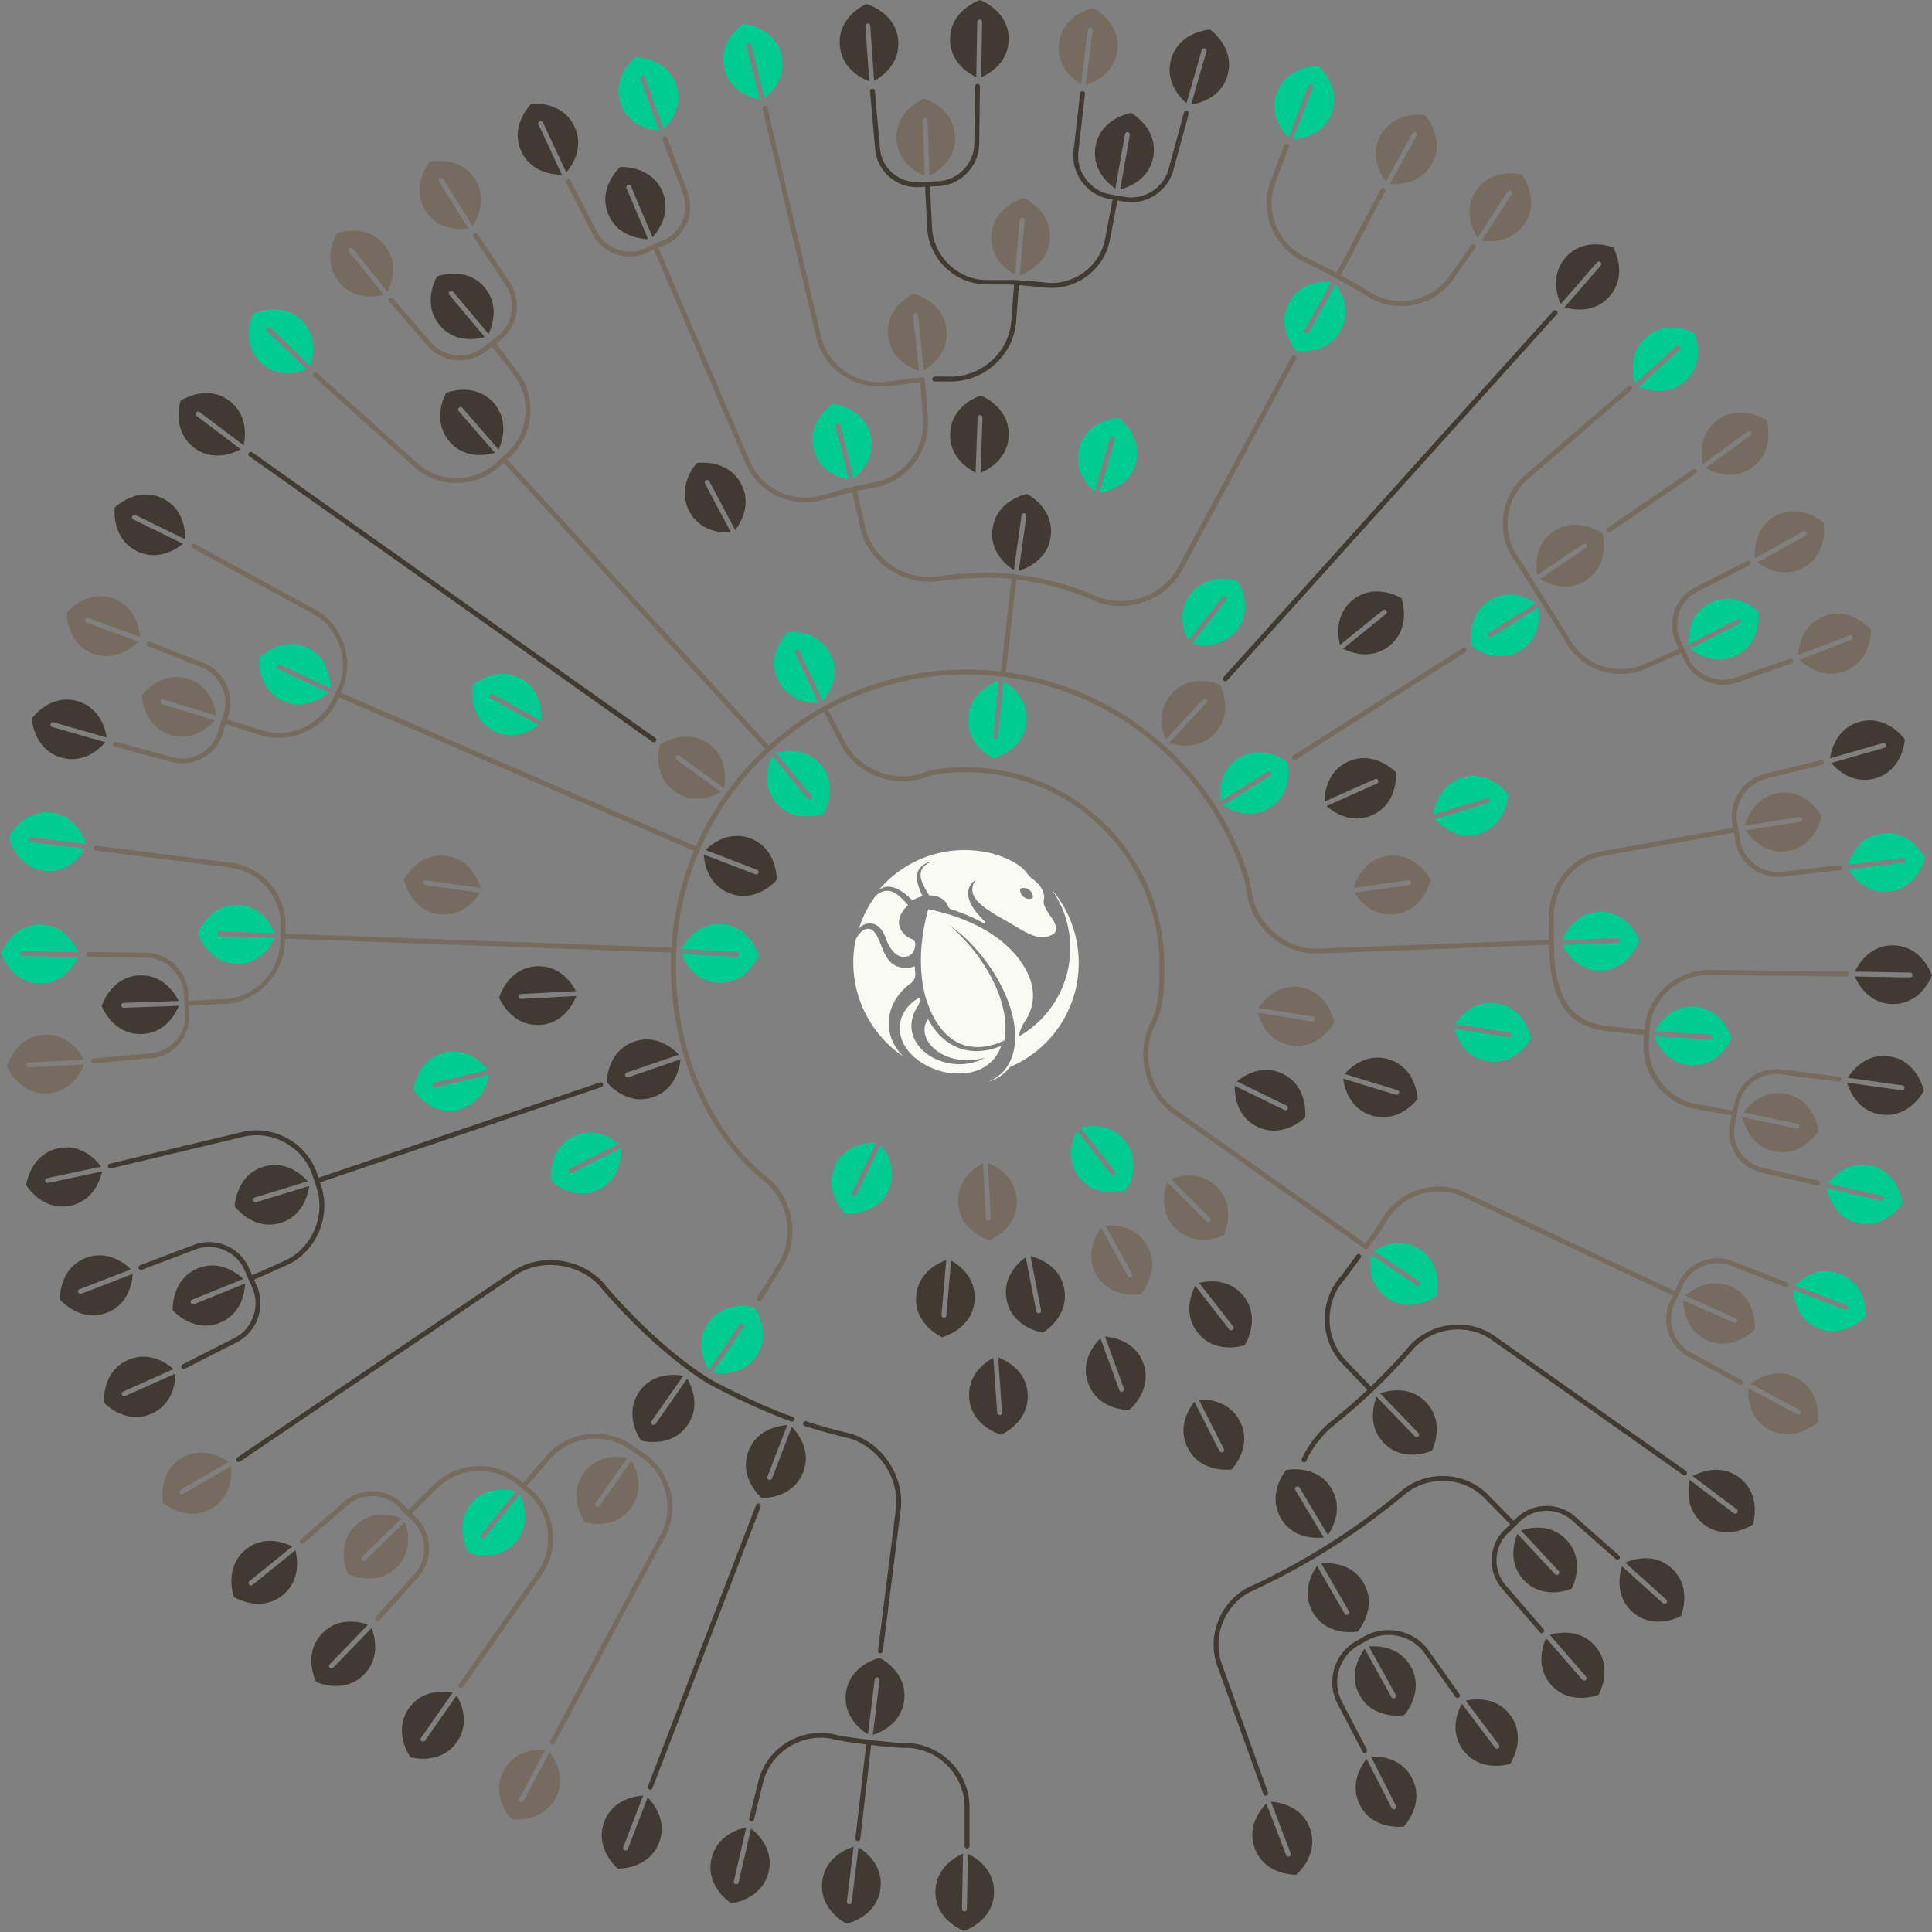 <svg xmlns="http://www.w3.org/2000/svg" width="1200" height="1200" viewBox="0 0 1200 1200">
    <rect x="0" y="0" width="1200" height="1200" fill="#808080" stroke="none"/>
    <g fill="none" fill-rule="evenodd">
        <path fill="#413A32" d="M904.008 1053.977l-19.118-27.049c-7.928-11.216-23.503-14.666-35.536-8.156l-2.51 1.463a1582.323 1582.323 0 0 1-4.335 2.525c-11.243 7.383-15.25 22.152-9.015 34.132l15.45 29.683a1.516 1.516 0 1 1-2.69 1.403l-15.45-29.682c-6.923-13.3-2.545-29.668 9.686-37.848.203-.15.276-.193.391-.262l.131-.078a.031.031 0 0 1 .009-.005l.707-.418c.238-.14.392-.286.641-.433.264-.155.238-.157.237-.195 0-.009.127-.019.143-.027.028-.012.102-.016.13-.026.037-.021.097-.043.135-.065.627-.365 1.396-.806 2.292-1.329.367-.214.688-.412 1.002-.596.04-.024.09-.043.09-.068v-.002c0-.029.103-.045.174-.086.408-.25.798-.47 1.17-.674.56-.327.924-.475 1.173-.62.192-.11.198-.12.32-.12h.001c.014 0 .04-.085.047-.09 0 .001 0-.02-.001-.016.067-.02.194-.06.35-.084.036-.017.072-.042.109-.058 13.078-5.961 29.2-1.94 37.626 9.982l19.118 27.046a1.516 1.516 0 1 1-2.477 1.753M517.21 1077c.32.1.502.16.891.261.716.189 1.748.416 3.147.683 4.053.77 10.227 1.685 18.95 2.734 7.628.918 13.48 1.486 17.786 1.77 2.89.19 4.862.231 5.827.19 21.265.914 38.34 18.63 38.34 39.581v24.298a1.518 1.518 0 1 1-3.034 0v-24.298c0-19.295-15.748-35.652-34.977-36.556-1.287.057-3.285.013-6.276-.184-4.132-.273-9.703-.804-16.792-1.644l-6.738 58.3a1.527 1.527 0 0 1-1.69 1.334 1.522 1.522 0 0 1-1.339-1.683l6.717-58.313c-7.835-.965-13.5-1.814-17.339-2.544-1.464-.279-2.562-.522-3.352-.73-.369-.096-.634-.175-.816-.238-18.955-3.611-37.936 8.449-42.537 27.119l-5.69 23.092a1.517 1.517 0 1 1-2.947-.727l5.692-23.093c4.999-20.285 25.603-33.34 46.177-29.351"/>
        <path fill="#413A32" d="M956.44 1013.841l-23.543-27.199c-9.318-10.765-8.404-27.303 2.044-36.962.106-.098.216-.178.327-.24.561-.545 1.462-1.43 2.73-2.685l-15.897-16.2c-12.77-13.016-33.635-14.294-48.154-3.48-.777.638-2.134 1.752-4.149 3.403-26.49 21.713-55.365 40.162-86.02 54.878-4.023 1.931-6.152 2.946-6.735 3.212-.45.17-.472.177-.558.185-15.883 8.352-23.698 27.809-17.53 44.964l28.63 79.628a1.516 1.516 0 1 1-2.854 1.03l-28.631-79.629c-7.084-19.703 2.825-42.152 22.146-50.171.06-.013.118-.014.178-.022a3009.86 3009.86 0 0 0 4.043-1.937c30.435-14.61 59.105-32.928 85.409-54.489l1.58-1.295c.058-.053.114-.1.172-.152l-.004-.005c.054-.044.084-.07.16-.13a37.453 37.453 0 0 1 2.146-1.754l.485-.394c.457-.37.457-.37.496-.398.002-.002.03.01.07.028.097-.068.194-.139.293-.206 15.653-10.82 37.476-9.17 50.991 4.604l15.89 16.192.926-.92.183-.194-.008-.007.218-.214.018-.018c.267-.276.495-.498.723-.71.13-.129.238-.233.314-.307.191-.182.191-.182.31-.274.013-.01.035-.02.054-.031l.022-.02c10-8.695 25.33-8.84 35.384.053l27.32 24.163a1.52 1.52 0 0 1 .133 2.144 1.516 1.516 0 0 1-2.142.133l-27.32-24.163c-9.036-7.992-22.929-7.737-31.78.316-.47.47-1.536 1.529-3.303 3.282h-.004v-.002h-.001c-2.298 2.279-3.657 3.617-4.254 4.185-.133.126-.23.218-.3.28-.197.162-.212.175-.294.218-8.632 8.62-9.213 22.822-1.164 32.12l23.542 27.2c.549.635.48 1.594-.153 2.144-.633.549-1.591.48-2.14-.154M157.818 794.883l1.66 3.74c5.773 13.006.186 28.742-12.492 35.178l-32.203 16.35c-.748.379-1.66.08-2.04-.668a1.521 1.521 0 0 1 .668-2.043l32.202-16.348c11.237-5.704 16.21-19.707 11.093-31.235l-2.276-5.128-2.506-5.803c-5-11.576-18.63-17.357-30.407-12.895l-33.432 12.667a1.518 1.518 0 1 1-1.074-2.841l33.432-12.666c13.293-5.037 28.622 1.463 34.265 14.53l1.892 4.38 19.94-8.873c16.722-7.441 25.418-26.758 20.482-44.294a11838.582 11838.582 0 0 1-3.445-10.443c-6.542-16.763-24.835-26.629-42.483-22.411l-82.157 19.636a1.519 1.519 0 1 1-.705-2.955l82.158-19.637c18.82-4.497 38.28 5.753 45.612 23.26l.025.012c.134.248.134.248.145.275.086.246.134.39.201.59l.096.292.036.107a38.976 38.976 0 0 1 1.01 3.042l.009.027h-.001l.02.064.006.058.227.688 174.873-59.246a1.52 1.52 0 0 1 .972 2.878l-174.893 59.253.192.582c.029.077.054.148.081.224l.009-.003.074.228c.311.855.558 1.616.778 2.373a156.196 156.196 0 0 1 .381 1.17c.05.156.05.156.091.423l-.042.022c4.548 18.606-4.827 38.687-22.52 46.561l-19.954 8.88zM651.897 178.78c-.326-.003-.415-.012-.535-.024-.028-.003-.06.029-.09.026-1.147-.065-3.36-.342-3.385-.346-.023-.006-13.295-1.228-15.04-1.358l-1.712 22.73c-1.581 20.842-19.728 37.154-40.624 37.154h-.004c-.013 0-7.69-.064-9.863.026-.838.035-1.545-.636-1.579-1.475a1.527 1.527 0 0 1 1.453-1.59c2.193-.09 11.356.001 11.356.001 18.716-.76 34.809-15.537 36.236-34.348l1.71-22.641c-.747-.054-1.459-.144-2.097-.188-.268-.02-.427-.05-.71-.07-.12-.008-14.179-.023-14.179-.023-19.452 0-35.986-15.753-36.958-35.204l-1.272-25.482-2.765.153a1.72 1.72 0 0 1-.314.05l-.047.004c-.016 0-.045.001-.063.003-14.165 1.044-26.598-9.464-27.85-23.61l-3.167-35.79a1.518 1.518 0 1 1 3.022-.268l3.168 35.767c1.065 12.036 11.307 20.888 23.253 20.888h.01c.018 0 .032.016.055.013.07-.01.154.153.325.142.631-.043 2.453-.155 5.73-.155h-.359v-.238c3.035-.151 4.75-.277 5.707-.31.41-.015.757-.04.909-.035.073.003.119-.007.318.017 12.358-.53 22.459-10.874 22.616-23.304l.463-35.706c.01-.839.704-1.511 1.542-1.5a1.52 1.52 0 0 1 1.5 1.537l-.45 35.704c-.18 14.233-11.84 26.01-26.06 26.312-.14.003-.272-.009-.55-.03-.75.027-2.05.089-3.963.189l1.273 25.652c.89 17.834 16.091 32.471 33.927 32.471h14.03c.643 0 .801-.108 1.07-.089.767.054 1.622.035 2.543.101 2.63.19 5.262.348 7.719.545 1.252.1 2.429.178 3.516.272 1.665.144 9.225.902 9.943.979 16.457.76 31.56-10.847 34.71-27.248l4.715-24.553c-.608-.116-1.143-.218-1.591-.302a1.898 1.898 0 0 1-.238-.025l-.035-.008v.001l-.277-.053-.606-.118a67.517 67.517 0 0 1-.751-.149c-.138-.026-.138-.026-.327-.08l-.034-.018-.085-.022c-12.91-3.278-21.87-15.913-20.346-29.31l4.08-35.856a1.517 1.517 0 1 1 3.014.344l-4.08 35.855c-1.367 12.02 6.824 23.539 18.507 26.273.612.113 2.162.297 4.828 1.056h.036V121.301c3.034.603 4.915.903 5.507 1.023.182.037.244.034.32.056.027.008.037.005.056.011.004 0 .006-.003.01-.002 11.809 1.782 23.601-5.77 26.78-17.44l9.541-35.033a1.517 1.517 0 1 1 2.927.8l-9.542 35.03c-3.74 13.732-17.998 22.375-31.878 19.325a1.873 1.873 0 0 1-.293-.09c-.644-.125-1.496-.288-2.541-.486l-4.718 24.56c-3.419 17.802-19.707 30.403-37.447 29.725M1047.658 915.614a1.515 1.515 0 0 1-2.197.5l-118.9-83.82c-14.928-10.525-35.847-8.062-48.362 5.164l-2.152 2.464c-14.453 16.545-30.52 31.85-47.984 45.758-3.982 3.171-9.182 8.879-12.975 14.807-1.472 2.3-2.716 4.587-3.709 6.841a1.521 1.521 0 0 1-1.604.906 1.522 1.522 0 0 1-1.18-2.12c1.061-2.407 2.382-4.835 3.938-7.266 3.976-6.214 9.402-12.17 13.64-15.544a372.013 372.013 0 0 0 23.135-20.052l-15.445-16.026c-14.504-15.05-14.766-39.62-.604-54.966l9.276-12.653c.448-.61 1.279-.869 1.95-.524a1.522 1.522 0 0 1 .544 2.258l-9.376 12.787-.111.135c-13.127 14.16-12.901 36.942.504 50.853l15.474 16.056a359.705 359.705 0 0 0 22.444-23.479 40.332 40.332 0 0 1 1.987-2.275c.4-.46.472-.54.926-1.06l.238-.272.282-.323.002.004.136-.144.11.11c13.819-12.87 35.18-14.839 50.663-3.924l118.829 83.771c.649.457.911 1.342.521 2.034M526.376 893.096c-.427-.1-.93-.217-1.505-.354a291.837 291.837 0 0 1-5.619-1.41 385.82 385.82 0 0 1-19.427-5.636 1.52 1.52 0 0 1-.986-1.908 1.517 1.517 0 0 1 1.905-.987 381.513 381.513 0 0 0 19.274 5.59c2.08.543 3.942 1.009 5.56 1.396.565.135 1.059.252 1.478.348l.502.114c20.217 5.443 34.44 26.582 31.892 47.32l-11.104 87.995a1.518 1.518 0 1 1-3.012-.372l11.105-87.994c2.362-19.235-10.913-38.966-29.602-44a20.318 20.318 0 0 1-.46-.102M154.578 281.336a1.516 1.516 0 0 1 2.114-.362l250.316 177.342a1.52 1.52 0 0 1 .362 2.117 1.516 1.516 0 0 1-2.114.362L154.939 283.454a1.52 1.52 0 0 1-.361-2.118M760 420.563l204.803-227.468a1.516 1.516 0 0 1 2.143-.11 1.52 1.52 0 0 1 .11 2.144L762.252 422.598a1.515 1.515 0 0 1-2.143.11 1.52 1.52 0 0 1-.11-2.145M1049.55 919.25l27.368 20.65a1.51 1.51 0 0 0 2.122-.302 1.516 1.516 0 0 0-.296-2.125l-27.368-20.65c4.214-2.3 17.132-7.995 28.928.905 14.341 10.82 8.429 29.184 8.429 29.184s-16 10.751-30.341-.07c-11.796-8.9-9.89-22.901-8.842-27.592M1007.437 972.838l25.466 22.958a1.51 1.51 0 0 0 2.14-.113c.561-.624.516-1.58-.11-2.144l-25.465-22.96c4.398-1.924 17.762-6.469 28.738 3.426 13.344 12.031 5.857 29.809 5.857 29.809s-16.875 9.314-30.22-2.717c-10.975-9.895-7.859-23.678-6.406-28.26M963.238 1046.278c-9.69-11.161-4.918-24.461-2.919-28.83l22.482 25.894a1.51 1.51 0 0 0 2.139.148c.632-.55.703-1.505.151-2.14l-22.482-25.896c4.6-1.374 18.418-4.254 28.108 6.907 11.78 13.57 2.185 30.3 2.185 30.3s-17.883 7.186-29.664-6.383M908.858 1087.113c-8.888-11.811-3.202-24.745-.903-28.965l20.623 27.402a1.51 1.51 0 0 0 2.123.297 1.516 1.516 0 0 0 .3-2.125l-20.623-27.402c4.684-1.05 18.67-2.958 27.558 8.853 10.807 14.36.069 30.38.069 30.38s-18.34 5.919-29.147-8.44M779.46 1148.268c-5.293-13.806 3.735-24.67 7.106-28.092l12.28 32.033a1.51 1.51 0 0 0 1.96.871 1.515 1.515 0 0 0 .873-1.96l-12.281-32.033c4.792.284 18.76 2.31 24.054 16.116 6.435 16.786-8.297 29.222-8.297 29.222s-19.26.628-25.695-16.157M581.018 1174.747c.258-14.786 12.692-21.473 17.098-23.381l-.598 34.306a1.514 1.514 0 0 0 1.49 1.543 1.514 1.514 0 0 0 1.544-1.49l.598-34.306c4.336 2.06 16.53 9.178 16.272 23.964-.313 17.977-18.625 23.982-18.625 23.982s-18.092-6.64-17.779-24.618M510.734 1168.498c1.8-14.678 14.864-20.027 19.445-21.464l-4.177 34.057a1.514 1.514 0 0 0 1.321 1.69 1.514 1.514 0 0 0 1.691-1.32l4.176-34.056c4.098 2.503 15.482 10.858 13.682 25.536-2.189 17.846-21.028 21.901-21.028 21.901s-17.299-8.498-15.11-26.344M441.933 1154.397c3.323-14.41 16.874-18.361 21.58-19.31l-7.71 33.431a1.515 1.515 0 0 0 1.139 1.82 1.513 1.513 0 0 0 1.818-1.136l7.709-33.432c3.814 2.918 14.263 12.418 10.941 26.828-4.04 17.519-23.199 19.58-23.199 19.58s-16.318-10.262-12.278-27.781M261.513 1079.398a1.514 1.514 0 0 0 .374 2.113 1.51 1.51 0 0 0 2.11-.371l19.657-28.107c2.444 4.137 8.578 16.865.107 28.979-10.3 14.728-28.835 9.453-28.835 9.453s-11.29-15.635-.99-30.363c8.471-12.114 22.514-10.696 27.232-9.81l-19.655 28.106zM204.752 1033.803a1.516 1.516 0 0 0 .04 2.146c.602.583 1.559.57 2.143-.035l23.804-24.682c1.768 4.469 5.838 18-4.422 28.638-12.474 12.933-29.956 4.82-29.956 4.82s-8.708-17.211 3.765-30.145c10.26-10.637 23.91-7.037 28.43-5.424l-23.804 24.682zM154.929 982.108a1.515 1.515 0 0 0-.222 2.135 1.511 1.511 0 0 0 2.131.226l26.632-21.593c1.21 4.651 3.603 18.579-7.875 27.885-13.955 11.315-30.32 1.13-30.32 1.13s-6.548-18.146 7.407-29.461c11.478-9.306 24.586-4.067 28.878-1.915l-26.631 21.593zM76.465 864.345a1.515 1.515 0 0 0-.766 2.005 1.512 1.512 0 0 0 2 .77l31.305-13.956c-.032 4.807-1.321 18.88-14.814 24.895-16.405 7.313-29.579-6.767-29.579-6.767s-1.635-19.224 14.77-26.537c13.492-6.015 24.8 2.443 28.39 5.634l-31.306 13.956zM49.382 800.742a1.515 1.515 0 0 0-.87 1.962 1.512 1.512 0 0 0 1.958.874l31.992-12.296c-.284 4.798-2.307 18.784-16.096 24.084-16.763 6.443-29.184-8.307-29.184-8.307s-.628-19.284 16.137-25.728c13.788-5.3 24.638 3.739 28.056 7.115l-31.993 12.296zM62.794 724.633l-33.52 7.134a1.514 1.514 0 0 0-1.165 1.8 1.514 1.514 0 0 0 1.797 1.172l33.52-7.134c-1.03 4.694-5.214 18.191-19.66 21.266-17.565 3.738-27.528-12.776-27.528-12.776s2.393-19.145 19.958-22.883c14.447-3.075 23.75 7.552 26.598 11.421M66.227 458.082l-32.94-9.458a1.512 1.512 0 0 0-1.874 1.043 1.515 1.515 0 0 0 1.038 1.878l32.94 9.458c-3.11 3.66-13.133 13.611-27.33 9.535-17.261-4.956-18.315-24.22-18.315-24.22s11.09-15.78 28.351-10.823c14.197 4.076 17.43 17.832 18.13 22.587M114.99 334.973l-30.8-15.04a1.51 1.51 0 0 0-2.026.7 1.516 1.516 0 0 0 .695 2.03l30.8 15.04c-3.697 3.065-15.293 11.123-28.567 4.64-16.14-7.882-13.837-27.038-13.837-27.038s13.658-13.61 29.797-5.728c13.275 6.482 14.073 20.592 13.938 25.396M151.34 276.585l-27.368-20.65a1.51 1.51 0 0 0-2.122.3c-.504.671-.375 1.62.297 2.127l27.368 20.65c-4.215 2.3-17.133 7.995-28.929-.905-14.34-10.82-8.428-29.184-8.428-29.184s16-10.752 30.34.069c11.796 8.9 9.89 22.902 8.842 27.593M356.848 78.67c6.242 13.403-2.007 24.871-5.131 28.52l-14.483-31.097a1.512 1.512 0 0 0-2.015-.732 1.515 1.515 0 0 0-.735 2.016l14.482 31.097c-4.8.052-18.875-.993-25.117-14.396-7.59-16.295 6.241-29.73 6.241-29.73s19.168-1.972 26.758 14.323M557.926 25.445c1.03 14.753-10.774 22.5-14.998 24.784l-2.39-34.228a1.513 1.513 0 0 0-1.62-1.406 1.515 1.515 0 0 0-1.407 1.618l2.39 34.228c-4.499-1.674-17.266-7.7-18.296-22.453-1.252-17.935 16.467-25.516 16.467-25.516s18.602 5.037 19.854 22.973M609.416 48l.597-34.307a1.512 1.512 0 0 0-1.49-1.543 1.513 1.513 0 0 0-1.543 1.49l-.598 34.306c-4.337-2.06-16.53-9.178-16.272-23.964C590.423 6.005 608.735 0 608.735 0s18.092 6.641 17.779 24.618C626.256 39.404 613.82 46.091 609.416 48M748.286 30.058a1.512 1.512 0 0 0-1.876 1.04l-9.445 32.982c-3.657-3.115-13.595-13.15-9.524-27.365 4.95-17.283 24.19-18.338 24.19-18.338s15.759 11.103 10.81 28.386c-4.072 14.216-17.811 17.453-22.56 18.154l9.446-32.983a1.514 1.514 0 0 0-1.041-1.876M994.194 164.978a1.515 1.515 0 0 0-.152-2.141 1.51 1.51 0 0 0-2.138.148L969.42 188.88c-1.998-4.37-6.77-17.67 2.92-28.83 11.78-13.57 29.663-6.384 29.663-6.384s9.596 16.73-2.184 30.3c-9.69 11.161-23.508 8.281-28.109 6.908l22.483-25.896zM1137.484 473.914l32.941-9.458a1.513 1.513 0 0 0 1.038-1.877 1.513 1.513 0 0 0-1.874-1.043l-32.941 9.458c.7-4.755 3.933-18.512 18.131-22.588 17.261-4.956 28.35 10.823 28.35 10.823s-1.053 19.265-18.315 24.22c-14.197 4.077-24.219-5.874-27.33-9.535"/>
        <path fill="#413A32" d="M881.039 890.141l-23.805-24.682c4.522-1.613 18.17-5.214 28.43 5.424 12.474 12.934 3.766 30.145 3.766 30.145s-17.483 8.113-29.957-4.82c-10.26-10.638-6.19-24.17-4.422-28.64l23.805 24.683a1.51 1.51 0 0 0 2.143.036c.603-.583.624-1.54.04-2.146M837.817 1000.79l-17.134-29.716c4.778-.47 18.89-.657 26.275 12.15 8.978 15.571-3.63 30.162-3.63 30.162s-18.923 3.637-27.901-11.934c-7.385-12.807-.167-24.951 2.628-28.859l17.135 29.715a1.51 1.51 0 0 0 2.07.554c.726-.42.977-1.343.557-2.073M804.566 925.536l17.65 29.412c-4.769.553-18.877.986-26.483-11.69-9.25-15.411 3.103-30.22 3.103-30.22s18.857-3.967 28.106 11.445c7.606 12.676.601 24.944-2.126 28.9l-17.65-29.411a1.511 1.511 0 0 0-2.08-.517 1.515 1.515 0 0 0-.52 2.081M968.073 975.665l-23.371-25.094c4.55-1.534 18.259-4.895 28.331 5.92 12.247 13.15 3.24 30.206 3.24 30.206s-17.622 7.807-29.868-5.343c-10.073-10.815-5.767-24.274-3.922-28.711l23.371 25.094c.57.612 1.526.649 2.142.073.613-.573.65-1.53.077-2.145M866.89 1052.633l-16.614-30.01c4.785-.386 18.9-.326 26.06 12.607 8.705 15.726-4.155 30.094-4.155 30.094s-18.984 3.306-27.69-12.42c-7.16-12.934.269-24.95 3.131-28.808l16.614 30.01c.405.733 1.323 1 2.061.59.733-.407 1-1.326.593-2.063M766.924 674.392l30.8 15.041a1.51 1.51 0 0 0 2.026-.7 1.516 1.516 0 0 0-.696-2.03l-30.8-15.041c3.698-3.065 15.294-11.122 28.568-4.64 16.14 7.883 13.837 27.038 13.837 27.038S797 707.671 780.862 699.79c-13.275-6.483-14.073-20.592-13.938-25.397"/>
        <path fill="#756B5E" d="M595.125 747.045c-.773-14.768 11.165-22.308 15.427-24.518l1.794 34.264a1.513 1.513 0 0 0 1.594 1.435 1.513 1.513 0 0 0 1.436-1.594l-1.794-34.265c4.47 1.753 17.13 8.001 17.903 22.77.94 17.954-16.91 25.224-16.91 25.224s-18.51-5.362-19.45-23.316"/>
        <path fill="#413A32" d="M646.622 813.961l-6.538-33.68c4.67 1.113 18.075 5.536 20.893 20.052 3.426 17.65-13.239 27.336-13.239 27.336s-19.075-2.73-22.502-20.38c-2.818-14.516 7.956-23.646 11.87-26.43l6.538 33.683c.16.821.95 1.36 1.778 1.198a1.515 1.515 0 0 0 1.2-1.779M309.992 619.636s5.355-18.534 23.287-19.475c14.75-.774 22.279 11.18 24.488 15.448l-34.222 1.795a1.514 1.514 0 0 0-1.433 1.597 1.514 1.514 0 0 0 1.592 1.437l34.221-1.796c-1.75 4.476-7.99 17.151-22.74 17.925-17.932.941-25.193-16.93-25.193-16.93M622.38 877.354l-2.39-34.228c4.5 1.675 17.266 7.7 18.297 22.453 1.252 17.935-16.468 25.516-16.468 25.516s-18.6-5.037-19.854-22.973c-1.03-14.753 10.775-22.499 14.998-24.784l2.391 34.228a1.512 1.512 0 0 0 1.619 1.407 1.514 1.514 0 0 0 1.408-1.619M860.851 381.351c.65-.527.753-1.478.222-2.135a1.512 1.512 0 0 0-2.131-.226l-26.631 21.593c-1.212-4.651-3.604-18.578 7.874-27.885 13.955-11.315 30.32-1.129 30.32-1.129s6.548 18.146-7.407 29.46c-11.478 9.308-24.586 4.069-28.878 1.915l26.631-21.593zM607.19 259.281l-1.196 34.291c-4.3-2.136-16.368-9.465-15.852-24.245.626-17.97 19.04-23.653 19.04-23.653s17.974 6.957 17.347 24.925c-.515 14.78-13.064 21.248-17.503 23.079l1.197-34.29a1.513 1.513 0 0 0-1.464-1.57c-.837-.029-1.54.621-1.569 1.463M770.168 882.803c8.152 16.02-5.2 29.93-5.2 29.93s-19.09 2.64-27.241-13.38c-6.706-13.176 1.138-24.925 4.133-28.68l15.558 30.571a1.511 1.511 0 0 0 2.04.662 1.515 1.515 0 0 0 .663-2.041l-15.557-30.572c4.795-.219 18.898.333 25.604 13.51M855.243 486.69a1.514 1.514 0 0 0 .766-2.004 1.512 1.512 0 0 0-2-.77l-31.305 13.955c.032-4.806 1.321-18.88 14.814-24.895 16.404-7.312 29.579 6.767 29.579 6.767s1.635 19.225-14.77 26.538c-13.492 6.014-24.8-2.443-28.39-5.635l31.306-13.955zM710.127 846.74c6.142 16.895-8.805 29.072-8.805 29.072s-19.267.292-25.408-16.603c-5.052-13.896 4.162-24.6 7.593-27.963l11.72 32.242a1.512 1.512 0 0 0 1.944.905 1.515 1.515 0 0 0 .908-1.944l-11.72-32.242c4.786.368 18.717 2.637 23.768 16.534M772.516 805.174c11.056 14.169.599 30.375.599 30.375s-18.235 6.238-29.29-7.93c-9.093-11.653-3.633-24.685-1.408-28.945l21.098 27.038a1.51 1.51 0 0 0 2.128.26c.66-.516.78-1.466.263-2.13l-21.098-27.037c4.666-1.132 18.615-3.284 27.708 8.37M834.272 669.944l32.771 10.031c.8.246 1.646-.201 1.892-1.008.245-.803-.2-1.65-1.004-1.897L835.16 667.04c3.174-3.606 13.368-13.38 27.491-9.057 17.173 5.257 17.89 24.538 17.89 24.538s-11.362 15.581-28.535 10.325c-14.124-4.324-17.116-18.135-17.734-22.901M652.558 333.38c-2.056 14.644-15.211 19.764-19.816 21.12l4.769-33.978a1.513 1.513 0 0 0-1.292-1.712 1.512 1.512 0 0 0-1.713 1.29l-4.77 33.977c-4.053-2.574-15.29-11.126-13.234-25.77 2.5-17.805 21.406-21.532 21.406-21.532s17.149 8.8 14.65 26.605M460.295 300.49c6.933 13.056-.704 24.94-3.634 28.748l-16.088-30.295a1.512 1.512 0 0 0-2.05-.626 1.516 1.516 0 0 0-.629 2.052l16.089 30.296c-4.791.303-18.903-.003-25.837-13.06-8.43-15.876 4.68-30.017 4.68-30.017s19.038-2.974 27.469 12.901M543.3 1043.14l-4.176 34.056c-4.098-2.503-15.482-10.858-13.682-25.536 2.188-17.846 21.027-21.901 21.027-21.901s17.3 8.498 15.112 26.344c-1.8 14.678-14.864 20.027-19.446 21.464l4.177-34.057a1.514 1.514 0 0 0-1.322-1.69 1.513 1.513 0 0 0-1.69 1.32M152.261 797.231c-.2 4.803-1.979 18.822-15.673 24.362-16.65 6.735-29.325-7.796-29.325-7.796s-.964-19.27 15.685-26.005c13.694-5.54 24.7 3.307 28.176 6.622l-31.773 12.854a1.514 1.514 0 0 0-.835 1.976 1.512 1.512 0 0 0 1.972.841l31.773-12.854zM163.652 724.675c14.124-4.324 24.318 5.45 27.492 9.056l-32.771 10.032a1.514 1.514 0 0 0-1.005 1.896 1.512 1.512 0 0 0 1.892 1.009l32.771-10.031c-.617 4.766-3.61 18.577-17.734 22.9-17.172 5.257-28.535-10.326-28.535-10.326s.718-19.28 17.89-24.536M63.152 624.89s5.676-18.438 23.623-19.065c14.76-.517 22.08 11.566 24.214 15.872l-34.248 1.197c-.836.03-1.49.727-1.46 1.572.03.838.725 1.494 1.566 1.465l34.248-1.198c-1.83 4.445-8.29 17.009-23.05 17.525-17.946.628-24.893-17.368-24.893-17.368M306.758 250.41c9.69 11.162 4.917 24.462 2.919 28.831l-22.483-25.895a1.51 1.51 0 0 0-2.138-.148 1.516 1.516 0 0 0-.152 2.141l22.483 25.896c-4.601 1.374-18.418 4.254-28.109-6.907-11.78-13.57-2.184-30.3-2.184-30.3s17.883-7.186 29.664 6.383M301.02 178.565c9.494 11.329 4.492 24.543 2.416 28.878l-22.027-26.285a1.511 1.511 0 0 0-2.136-.185 1.517 1.517 0 0 0-.189 2.138l22.028 26.284c-4.623 1.294-18.49 3.932-27.983-7.396-11.543-13.774-1.657-30.334-1.657-30.334s18.006-6.873 29.548 6.9M385.184 103.743s19.225-1.301 26.241 15.25c5.771 13.612-2.871 24.785-6.12 28.322l-13.39-31.584a1.511 1.511 0 0 0-1.989-.802 1.515 1.515 0 0 0-.804 1.989l13.39 31.584c-4.8-.116-18.83-1.652-24.602-15.265-7.016-16.55 7.274-29.494 7.274-29.494M698.733 83.347l-5.95 33.79c-3.962-2.714-14.894-11.654-12.328-26.218 3.117-17.706 22.143-20.769 22.143-20.769s16.831 9.394 13.713 27.1c-2.565 14.564-15.89 19.22-20.54 20.415l5.95-33.79c.146-.825-.4-1.61-1.231-1.757-.825-.146-1.61.4-1.757 1.23M397.134 864.368c8.471-12.114 22.514-10.696 27.232-9.81l-19.655 28.106a1.514 1.514 0 0 0 .374 2.113 1.511 1.511 0 0 0 2.11-.37l19.657-28.108c2.445 4.137 8.578 16.865.107 28.979-10.3 14.728-28.835 9.453-28.835 9.453s-11.29-15.635-.99-30.363M437.144 530.775l31.992 12.297a1.51 1.51 0 0 0 1.957-.875c.3-.783-.085-1.66-.87-1.961l-31.992-12.297c3.418-3.376 14.268-12.414 28.056-7.114 16.765 6.443 16.137 25.727 16.137 25.727s-12.42 14.75-29.185 8.308c-13.789-5.3-15.812-19.286-16.095-24.085M388.336 668.157a1.512 1.512 0 0 0 1.926.943l32.402-11.17c-.451 4.784-2.96 18.691-16.925 23.506-16.98 5.854-28.878-9.322-28.878-9.322s.045-19.294 17.024-25.148c13.965-4.814 24.493 4.598 27.79 8.091l-32.401 11.17a1.514 1.514 0 0 0-.938 1.93M1152.061 606.514l34.263.599a1.512 1.512 0 0 0 1.541-1.492 1.513 1.513 0 0 0-1.487-1.545l-34.263-.599c2.057-4.343 9.166-16.552 23.934-16.293 17.953.313 23.951 18.65 23.951 18.65s-6.633 18.114-24.587 17.8c-14.767-.258-21.446-12.709-23.352-17.12M1147.266 672.401l33.935 4.775a1.512 1.512 0 0 0 1.71-1.293 1.515 1.515 0 0 0-1.288-1.715l-33.935-4.775c2.572-4.059 11.113-15.31 25.739-13.251 17.782 2.502 21.503 21.433 21.503 21.433s-8.788 17.17-26.57 14.668c-14.626-2.058-19.74-15.231-21.094-19.842M844.68 1121.126c-6.706-13.177 1.138-24.926 4.134-28.682l15.557 30.572a1.51 1.51 0 0 0 2.04.662 1.516 1.516 0 0 0 .664-2.041l-15.558-30.572c4.796-.219 18.9.333 25.604 13.51 8.153 16.02-5.2 29.93-5.2 29.93s-19.09 2.64-27.241-13.38M388.033 1149.283c.782.3 1.657-.086 1.96-.872l12.28-32.032c3.37 3.422 12.398 14.285 7.105 28.091-6.435 16.786-25.694 16.158-25.694 16.158s-14.733-12.437-8.297-29.222c5.293-13.807 19.261-15.832 24.053-16.116l-12.28 32.033c-.3.782.086 1.657.873 1.96"/>
        <path fill="#00CC92" d="M192.608 227.31l-24.65-23.836a1.511 1.511 0 0 0-2.144.04 1.517 1.517 0 0 0 .036 2.146l24.65 23.835c-4.463 1.77-17.978 5.845-28.602-4.428-12.917-12.49-4.814-29.994-4.814-29.994s17.19-8.72 30.107 3.77c10.624 10.273 7.028 23.94 5.417 28.466M1080.511 387.28a1.515 1.515 0 0 0 .66-2.042 1.512 1.512 0 0 0-2.037-.666L1048.6 400.15c-.22-4.801.332-18.922 13.492-25.636 16-8.162 29.893 5.208 29.893 5.208s2.637 19.112-13.363 27.275c-13.16 6.713-24.894-1.14-28.645-4.14l30.533-15.577z"/>
        <path fill="#756B5E" d="M708.497 803.901s-18.985 3.306-27.69-12.42c-7.16-12.934.268-24.95 3.132-28.808l16.613 30.01c.406.732 1.323 1 2.061.59.733-.407 1-1.327.592-2.063l-16.613-30.01c4.785-.386 18.899-.327 26.06 12.607 8.705 15.725-4.155 30.094-4.155 30.094"/>
        <path fill="#00CC92" d="M353.81 725.843a1.514 1.514 0 0 0-.66 2.042 1.512 1.512 0 0 0 2.038.665l30.533-15.577c.218 4.801-.333 18.922-13.493 25.636-16 8.163-29.892-5.207-29.892-5.207s-2.637-19.112 13.362-27.275c13.16-6.714 24.895 1.14 28.646 4.139l-30.534 15.577zM768.187 391.3c-9.093 11.654-23.043 9.502-27.709 8.37l21.098-27.037c.515-.66.402-1.61-.263-2.13a1.511 1.511 0 0 0-2.128.26L738.087 397.8c-2.224-4.259-7.684-17.29 1.408-28.944 11.056-14.168 29.29-7.93 29.29-7.93s10.457 16.206-.598 30.374M601.337 444.806c1.543-14.707 14.513-20.284 19.068-21.8l-3.582 34.124a1.513 1.513 0 0 0 1.35 1.667 1.514 1.514 0 0 0 1.667-1.35l3.582-34.123c4.14 2.431 15.668 10.586 14.125 25.293-1.877 17.881-20.642 22.265-20.642 22.265s-17.446-8.195-15.568-26.076M291.33 964.562s-10.174-16.386 1.126-30.358c9.295-11.493 23.205-9.097 27.85-7.885l-21.565 26.666c-.527.65-.43 1.602.226 2.134a1.51 1.51 0 0 0 2.131-.223l21.566-26.665c2.15 4.297 7.383 17.422-1.912 28.915-11.3 13.973-29.423 7.416-29.423 7.416M170.845 579.627l-34.248-1.198a1.513 1.513 0 0 0-1.566 1.465c-.03.838.62 1.542 1.46 1.571l34.248 1.198c-2.134 4.306-9.454 16.388-24.214 15.872-17.946-.627-23.623-19.065-23.623-19.065s6.948-17.996 24.894-17.369c14.76.517 21.22 13.081 23.05 17.526M530.16 297.157l-8.29-33.292a1.513 1.513 0 0 0-1.838-1.105 1.516 1.516 0 0 0-1.106 1.839l8.29 33.293c-4.722-.866-18.34-4.582-21.912-18.931-4.344-17.446 11.791-27.991 11.791-27.991s19.193 1.726 23.537 19.172c3.573 14.349-6.71 24.03-10.472 27.015M804.952 217.757s-12.86-14.368-4.154-30.094c7.16-12.934 21.274-12.993 26.059-12.607l-16.613 30.01a1.514 1.514 0 0 0 .592 2.062 1.512 1.512 0 0 0 2.06-.59l16.614-30.009c2.864 3.858 10.293 15.874 3.132 28.808-8.705 15.726-27.69 12.42-27.69 12.42M970.41 586.914l34.248-1.198a1.512 1.512 0 0 0 1.46-1.57 1.513 1.513 0 0 0-1.566-1.465l-34.248 1.197c1.83-4.444 8.29-17.01 23.05-17.525 17.946-.627 24.893 17.369 24.893 17.369s-5.676 18.437-23.623 19.065c-14.76.515-22.08-11.568-24.214-15.873M509.905 475.034c11.543 13.774 1.657 30.334 1.657 30.334s-18.005 6.872-29.548-6.9c-9.494-11.33-4.491-24.543-2.416-28.878l22.027 26.285a1.51 1.51 0 0 0 2.136.185c.642-.54.73-1.493.188-2.138l-22.027-26.285c4.624-1.293 18.49-3.931 27.983 7.397M.634 592.084s6.633-18.115 24.587-17.8c14.767.257 21.446 12.707 23.352 17.119l-34.263-.6a1.513 1.513 0 0 0-1.54 1.493c-.016.84.645 1.53 1.487 1.546l34.263.598c-2.058 4.342-9.167 16.552-23.934 16.294C6.632 610.42.634 592.084.634 592.084M53.316 524.139l-34.013-4.182a1.512 1.512 0 0 0-1.688 1.323 1.515 1.515 0 0 0 1.319 1.693l34.012 4.181c-2.5 4.104-10.844 15.501-25.503 13.699-17.823-2.191-21.874-21.054-21.874-21.054s8.488-17.32 26.31-15.13c14.66 1.802 20.002 14.883 21.437 19.47M419.823 52.14c5.052 13.897-4.163 24.601-7.593 27.963L400.509 47.86a1.512 1.512 0 0 0-1.944-.905 1.515 1.515 0 0 0-.907 1.945l11.72 32.242c-4.786-.367-18.717-2.637-23.768-16.533-6.142-16.896 8.805-29.073 8.805-29.073s19.266-.291 25.408 16.604M474.787 60.912l-8.29-33.293a1.513 1.513 0 0 0-1.838-1.104 1.516 1.516 0 0 0-1.106 1.839l8.29 33.293c-4.721-.867-18.34-4.582-21.912-18.931-4.344-17.446 11.791-27.991 11.791-27.991s19.193 1.726 23.537 19.172c3.573 14.349-6.71 24.03-10.472 27.015M814.459 52.496a1.513 1.513 0 0 0-1.96.87L800.22 85.4c-3.37-3.422-12.398-14.286-7.105-28.092 6.435-16.785 25.694-16.157 25.694-16.157s14.733 12.436 8.297 29.222c-5.293 13.806-19.261 15.831-24.053 16.115l12.28-32.032a1.515 1.515 0 0 0-.873-1.96M1043.278 217.173c.62-.56.675-1.516.11-2.143a1.513 1.513 0 0 0-2.14-.115l-25.467 22.96c-1.453-4.581-4.57-18.365 6.406-28.26 13.345-12.03 30.22-2.716 30.22-2.716s7.488 17.777-5.857 29.808c-10.976 9.895-24.34 5.35-28.739 3.426l25.467-22.96zM1148.105 540.066l34.013-4.182a1.513 1.513 0 0 0 1.318-1.692 1.513 1.513 0 0 0-1.687-1.323l-34.014 4.181c1.435-4.587 6.778-17.667 21.437-19.47 17.823-2.19 26.31 15.13 26.31 15.13s-4.05 18.863-21.873 21.055c-14.66 1.802-23.003-9.597-25.504-13.7M892.196 804.914s-15.417 11.576-30.304 1.522c-12.244-8.27-11.073-22.353-10.272-27.092l28.41 19.187a1.51 1.51 0 0 0 2.104-.412 1.515 1.515 0 0 0-.408-2.107l-28.409-19.187c4.088-2.519 16.69-8.882 28.935-.613 14.887 10.055 9.944 28.702 9.944 28.702M1027.486 643.705l34.22 1.796a1.512 1.512 0 0 0 1.593-1.437 1.514 1.514 0 0 0-1.433-1.597l-34.222-1.795c2.209-4.268 9.738-16.221 24.488-15.447 17.932.94 23.287 19.475 23.287 19.475s-7.26 17.871-25.193 16.93c-14.75-.774-20.99-13.449-22.74-17.925M788.644 501.762c-12.526 7.836-24.899 1.037-28.896-1.624l29.06-18.182c.71-.444.928-1.376.482-2.092a1.512 1.512 0 0 0-2.089-.484l-29.061 18.182c-.636-4.764-1.316-18.88 11.21-26.716 15.228-9.528 30.231 2.58 30.231 2.58s4.291 18.808-10.937 28.336M531.942 741.896l15.022-30.84c3.06 3.703 11.108 15.314 4.633 28.606-7.871 16.16-27.003 13.853-27.003 13.853S511 739.84 518.872 723.68c6.475-13.292 20.567-14.09 25.365-13.955l-15.022 30.839a1.516 1.516 0 0 0 .7 2.03c.753.367 1.658.058 2.027-.698M256.717 676.942s2.06-19.183 19.557-23.228c14.39-3.326 23.878 7.136 26.794 10.955l-33.39 7.718a1.514 1.514 0 0 0-1.135 1.822 1.513 1.513 0 0 0 1.817 1.138l33.39-7.718c-.948 4.712-4.895 18.28-19.286 21.606-17.497 4.045-27.747-12.293-27.747-12.293M293.504 425.75s14.35-12.876 30.055-4.159c12.918 7.17 12.977 21.302 12.592 26.093l-29.972-16.635a1.51 1.51 0 0 0-2.06.593 1.515 1.515 0 0 0 .588 2.064l29.972 16.634c-3.853 2.867-15.854 10.306-28.772 3.136-15.705-8.717-12.403-27.725-12.403-27.725M950.873 644.938s-9.087 17.014-26.822 14.202c-14.588-2.314-19.47-15.574-20.745-20.207l33.847 5.367a1.512 1.512 0 0 0 1.733-1.263 1.515 1.515 0 0 0-1.259-1.738l-33.846-5.367c2.642-4.013 11.378-15.113 25.965-12.8 17.736 2.813 21.127 21.806 21.127 21.806M891.291 508.796l32.771-10.032a1.514 1.514 0 0 0 1.005-1.895 1.513 1.513 0 0 0-1.892-1.01l-32.771 10.032c.617-4.766 3.61-18.577 17.734-22.9 17.173-5.258 28.535 10.325 28.535 10.325s-.718 19.28-17.89 24.537c-14.124 4.323-24.318-5.45-27.492-9.057M691.251 271.181a1.512 1.512 0 0 0-1.876 1.04l-9.445 32.982c-3.657-3.115-13.594-13.15-9.523-27.365 4.95-17.283 24.19-18.338 24.19-18.338s15.758 11.103 10.809 28.386c-4.072 14.216-17.81 17.453-22.56 18.155l9.446-32.984a1.514 1.514 0 0 0-1.04-1.876M461.973 824.126a1.514 1.514 0 0 0-.412-2.106 1.511 1.511 0 0 0-2.104.407l-19.163 28.446c-2.516-4.093-8.87-16.712-.612-28.972 10.042-14.906 28.667-9.956 28.667-9.956s11.56 15.436 1.518 30.342c-8.259 12.26-22.324 11.088-27.057 10.285l19.163-28.446zM205.181 427.35l-31.057-14.5a1.511 1.511 0 0 0-2.014.735 1.516 1.516 0 0 0 .73 2.018l31.059 14.5c-3.645 3.13-15.098 11.387-28.484 5.138-16.274-7.598-14.305-26.792-14.305-26.792s13.419-13.847 29.693-6.248c13.386 6.25 14.43 20.343 14.378 25.15M924.908 392.794a1.515 1.515 0 0 0-.48 2.091 1.511 1.511 0 0 0 2.088.485l29.061-18.182c.636 4.764 1.315 18.88-11.21 26.716-15.228 9.528-30.232-2.579-30.232-2.579s-4.29-18.81 10.938-28.337c12.525-7.837 24.899-1.038 28.897 1.624l-29.062 18.182zM496.526 404.194a1.511 1.511 0 0 0-2.015-.732 1.515 1.515 0 0 0-.735 2.016l14.483 31.097c-4.8.052-18.876-.993-25.118-14.396-7.59-16.296 6.241-29.73 6.241-29.73s19.168-1.972 26.757 14.323c6.242 13.403-2.006 24.87-5.13 28.52l-14.483-31.098zM423.226 592.458l34.221 1.796a1.513 1.513 0 0 0 1.592-1.437 1.514 1.514 0 0 0-1.433-1.597l-34.221-1.796c2.208-4.267 9.738-16.22 24.487-15.446 17.933.94 23.287 19.475 23.287 19.475s-7.26 17.871-25.192 16.93c-14.75-.774-20.99-13.449-22.741-17.925M1134.622 737.968l33.39 7.719a1.513 1.513 0 0 0 1.817-1.14 1.516 1.516 0 0 0-1.135-1.82l-33.39-7.719c2.915-3.82 12.403-14.281 26.795-10.955 17.496 4.045 19.555 23.228 19.555 23.228s-10.25 16.338-27.746 12.294c-14.39-3.327-18.338-16.895-19.286-21.607M1113.756 801.155l31.992 12.296a1.51 1.51 0 0 0 1.957-.874c.3-.784-.085-1.66-.87-1.962l-31.992-12.296c3.418-3.376 14.268-12.414 28.056-7.114 16.765 6.443 16.136 25.727 16.136 25.727s-12.42 14.75-29.184 8.307c-13.789-5.3-15.812-19.286-16.095-24.084"/>
        <path fill="#756B5E" d="M677.36 17.003a1.513 1.513 0 0 0-1.69 1.32l-4.176 34.055c-4.098-2.503-15.481-10.857-13.681-25.535C660 8.997 678.84 4.94 678.84 4.94s17.299 8.499 15.11 26.345c-1.8 14.678-14.864 20.027-19.444 21.463l4.176-34.057a1.514 1.514 0 0 0-1.321-1.69M816.762 633.164a1.515 1.515 0 0 0-1.259-1.738l-33.846-5.368c2.642-4.013 11.378-15.112 25.965-12.799 17.736 2.813 21.127 21.806 21.127 21.806s-9.086 17.014-26.822 14.201c-14.588-2.313-19.47-15.573-20.745-20.207l33.847 5.368a1.512 1.512 0 0 0 1.733-1.263M262.91 548.031a1.513 1.513 0 0 0 1.287 1.715l33.935 4.776c-2.571 4.058-11.113 15.309-25.738 13.25-17.782-2.501-21.504-21.432-21.504-21.432s8.789-17.17 26.57-14.668c14.627 2.058 19.74 15.23 21.095 19.841l-33.935-4.775a1.512 1.512 0 0 0-1.71 1.293M724.025 459.332c-1.845-4.437-6.15-17.896 3.923-28.71 12.246-13.15 29.868-5.344 29.868-5.344s9.007 17.057-3.24 30.206c-10.073 10.815-23.782 7.454-28.332 5.92l23.371-25.094c.57-.612.541-1.569-.076-2.145a1.512 1.512 0 0 0-2.142.073l-23.372 25.094zM577.38 109.092L576.184 74.8a1.512 1.512 0 0 0-1.568-1.462 1.513 1.513 0 0 0-1.464 1.568l1.197 34.291c-4.44-1.831-16.988-8.3-17.504-23.079-.626-17.969 17.347-24.925 17.347-24.925s18.414 5.684 19.041 23.652c.515 14.78-11.552 22.11-15.853 24.246M633.349 136.526l-2.987 34.18c-4.183-2.358-15.85-10.31-14.563-25.041 1.565-17.912 20.251-22.624 20.251-22.624s17.585 7.89 16.02 25.8c-1.288 14.732-14.157 20.535-18.685 22.13l2.987-34.18a1.514 1.514 0 0 0-1.38-1.644 1.514 1.514 0 0 0-1.643 1.379M419.824 469.672a1.517 1.517 0 0 0 .334 2.121l27.723 20.168c-4.173 2.375-16.99 8.293-28.938-.4-14.528-10.568-8.938-29.03-8.938-29.03s15.81-11.03 30.338-.463c11.95 8.693 10.288 22.727 9.322 27.435l-27.724-20.168a1.511 1.511 0 0 0-2.117.337M1085.938 862.209l30.257 16.109a1.512 1.512 0 0 0 2.05-.63 1.516 1.516 0 0 0-.625-2.053l-30.257-16.108c3.802-2.934 15.672-10.58 28.712-3.638 15.855 8.441 12.886 27.505 12.886 27.505s-14.124 13.124-29.98 4.683c-13.04-6.942-13.346-21.071-13.043-25.868M317.528 1129.844s-13.109-14.142-4.679-30.017c6.934-13.057 21.045-13.363 25.836-13.06l-16.088 30.296a1.514 1.514 0 0 0 .628 2.051c.74.394 1.656.118 2.052-.625l16.087-30.296c2.93 3.808 10.567 15.692 3.634 28.75-8.43 15.875-27.47 12.901-27.47 12.901M112.265 925.232a1.515 1.515 0 0 0-.553 2.074 1.511 1.511 0 0 0 2.07.557l29.677-17.156c.47 4.784.657 18.915-12.134 26.308-15.552 8.99-30.124-3.633-30.124-3.633s-3.632-18.948 11.919-27.938c12.791-7.394 24.92-.166 28.822 2.632l-29.677 17.156zM52.078 658.14l-34.222 1.795a1.514 1.514 0 0 0-1.433 1.597 1.514 1.514 0 0 0 1.592 1.438l34.221-1.797c-1.75 4.476-7.99 17.152-22.74 17.926-17.932.941-25.193-16.931-25.193-16.931s5.355-18.534 23.287-19.475c14.75-.774 22.279 11.18 24.488 15.447M86.984 395.59l-32.202-11.735a1.512 1.512 0 0 0-1.942.91 1.515 1.515 0 0 0 .904 1.945l32.202 11.736c-3.358 3.434-14.05 12.661-27.928 7.603-16.874-6.15-16.582-25.44-16.582-25.44s12.161-14.967 29.035-8.817c13.879 5.057 16.145 19.006 16.513 23.799M238.83 152.24c9.295 11.493 4.063 24.618 1.913 28.916l-21.566-26.666a1.51 1.51 0 0 0-2.132-.223 1.516 1.516 0 0 0-.226 2.135l21.566 26.665c-4.645 1.213-18.555 3.608-27.85-7.885-11.3-13.972-1.127-30.358-1.127-30.358s18.122-6.557 29.422 7.416M295.13 111.432c7.827 12.541 1.037 24.93-1.62 28.933l-18.16-29.098a1.511 1.511 0 0 0-2.09-.481 1.515 1.515 0 0 0-.483 2.09l18.16 29.099c-4.76.636-18.856 1.317-26.683-11.225-9.516-15.247 2.575-30.27 2.575-30.27s18.786-4.296 28.302 10.952M863.33 114.258l16.614-30.01a1.515 1.515 0 0 0-.593-2.063 1.512 1.512 0 0 0-2.06.59l-16.615 30.01c-2.862-3.858-10.292-15.874-3.131-28.808 8.706-15.726 27.69-12.42 27.69-12.42s12.86 14.368 4.155 30.094c-7.16 12.934-21.275 12.993-26.06 12.607M938.934 120.634a1.516 1.516 0 0 0-.448-2.1 1.513 1.513 0 0 0-2.097.445l-18.664 28.777c-2.587-4.05-9.16-16.554-1.116-28.957 9.78-15.079 28.487-10.455 28.487-10.455s11.828 15.23 2.048 30.31c-8.044 12.402-22.128 11.476-26.874 10.757l18.664-28.777zM1087.167 270.527c.677-.492.83-1.437.334-2.12a1.512 1.512 0 0 0-2.117-.338l-27.724 20.168c-.966-4.708-2.628-18.742 9.322-27.434 14.527-10.568 30.337.461 30.337.461s5.59 18.464-8.937 29.032c-11.948 8.692-24.765 2.774-28.939.4l27.724-20.17zM1121.518 332.693a1.514 1.514 0 0 0 .589-2.063 1.512 1.512 0 0 0-2.06-.594l-29.971 16.635c-.386-4.79-.327-18.923 12.59-26.092 15.706-8.717 30.056 4.16 30.056 4.16s3.302 19.008-12.404 27.725c-12.917 7.168-24.918-.27-28.772-3.136l29.972-16.635zM1149.87 397.446a1.514 1.514 0 0 0 .87-1.962 1.511 1.511 0 0 0-1.958-.874l-31.992 12.296c.283-4.798 2.306-18.785 16.095-24.084 16.764-6.443 29.185 8.308 29.185 8.308s.628 19.283-16.137 25.726c-13.788 5.3-24.638-3.738-28.056-7.114l31.992-12.296zM1045.536 807.595l31.306 13.956c.764.34 1.658 0 2-.77a1.516 1.516 0 0 0-.766-2.006l-31.306-13.956c3.59-3.19 14.897-11.649 28.39-5.633 16.404 7.312 14.77 26.536 14.77 26.536s-13.175 14.08-29.58 6.767c-13.492-6.015-14.781-20.087-14.814-24.894M1084.312 515.805l33.846-5.367a1.514 1.514 0 0 0 1.259-1.738 1.513 1.513 0 0 0-1.734-1.263l-33.846 5.368c1.274-4.634 6.157-17.894 20.745-20.208 17.735-2.812 26.822 14.202 26.822 14.202s-3.39 18.993-21.127 21.805c-14.587 2.314-23.323-8.786-25.965-12.799M1082.355 693.866l33.52 7.134a1.512 1.512 0 0 0 1.796-1.17 1.516 1.516 0 0 0-1.166-1.802l-33.52-7.134c2.848-3.869 12.153-14.496 26.6-11.42 17.564 3.738 19.957 22.882 19.957 22.882s-9.963 16.515-27.528 12.777c-14.446-3.076-18.63-16.573-19.66-21.267M760.095 767.257s-17.34 8.418-30.037-4.296c-10.443-10.457-6.61-24.058-4.92-28.557l24.231 24.263a1.51 1.51 0 0 0 2.144-.002c.592-.593.597-1.55.002-2.146l-24.231-24.262c4.492-1.693 18.076-5.531 28.52 4.926 12.698 12.714 4.29 30.074 4.29 30.074"/>
        <path fill="#00CC92" d="M692.328 727.387l-21.098-27.038c4.666-1.131 18.615-3.284 27.709 8.37 11.055 14.168.598 30.374.598 30.374s-18.234 6.238-29.29-7.93c-9.092-11.653-3.632-24.685-1.408-28.944l21.098 27.038c.515.66 1.463.78 2.128.26.66-.516.781-1.467.263-2.13"/>
        <path fill="#413A31" d="M587.778 817.104l2.987-34.182c4.182 2.359 15.85 10.31 14.563 25.043-1.566 17.91-20.252 22.622-20.252 22.622s-17.585-7.889-16.02-25.8c1.287-14.732 14.157-20.535 18.686-22.13l-2.987 34.181c-.073.834.54 1.57 1.38 1.643.834.073 1.569-.539 1.643-1.377"/>
        <path fill="#756B5E" d="M840.818 551.513c1.355-4.61 6.468-17.783 21.094-19.84 17.782-2.503 26.57 14.667 26.57 14.667s-3.72 18.93-21.502 21.432c-14.627 2.059-23.168-9.192-25.739-13.25l33.934-4.775a1.514 1.514 0 0 0 1.29-1.716 1.513 1.513 0 0 0-1.712-1.293l-33.935 4.775zM372.465 935.3l19.656-28.106c2.444 4.136 8.578 16.864.106 28.978-10.3 14.728-28.835 9.453-28.835 9.453s-11.29-15.635-.99-30.363c8.472-12.114 22.515-10.696 27.233-9.811l-19.656 28.106c-.48.686-.317 1.63.375 2.114.686.48 1.629.32 2.111-.37M249.437 943.068l-24.651 23.834a1.516 1.516 0 0 0-.035 2.147 1.512 1.512 0 0 0 2.143.04l24.65-23.836c1.612 4.527 5.207 18.194-5.417 28.467-12.917 12.489-30.107 3.77-30.107 3.77s-8.102-17.505 4.815-29.995c10.625-10.273 24.139-6.197 28.602-4.427M134.335 444.501l-32.77-10.031a1.511 1.511 0 0 0-1.892 1.008c-.245.803.2 1.65 1.004 1.897l32.771 10.031c-3.174 3.606-13.368 13.38-27.492 9.057-17.172-5.257-17.89-24.538-17.89-24.538s11.363-15.582 28.536-10.325c14.124 4.324 17.116 18.134 17.733 22.901M573.78 230.032l-3.582-34.124a1.513 1.513 0 0 0-1.667-1.349 1.513 1.513 0 0 0-1.35 1.667l3.582 34.124c-4.556-1.516-17.525-7.093-19.068-21.8-1.878-17.882 15.568-26.077 15.568-26.077s18.764 4.385 20.642 22.266c1.543 14.707-9.984 22.862-14.125 25.293"/>
        <path fill="#413A31" d="M464.894 901.279c5.293-13.806 19.261-15.832 24.053-16.116l-12.28 32.033c-.3.782.086 1.658.873 1.96.782.3 1.657-.085 1.96-.871l12.28-32.033c3.37 3.422 12.398 14.286 7.105 28.092-6.435 16.785-25.695 16.157-25.695 16.157s-14.732-12.436-8.296-29.222"/>
        <path fill="#756B5E" d="M954.78 357.073c-.801-4.74-1.972-18.822 10.273-27.092 14.887-10.054 30.303 1.522 30.303 1.522s4.944 18.647-9.943 28.702c-12.245 8.269-24.848 1.906-28.935-.613l28.409-19.187c.694-.468.879-1.407.407-2.107a1.51 1.51 0 0 0-2.103-.412l-28.41 19.187z"/>
        <path fill="#756B5E" d="M1080.819 521.937l.004.017c.013.008.02.012-.01-.048a.693.693 0 0 0 .006.03m1.738 337.453a1.516 1.516 0 0 1-2.055.613l-31.768-17.266c-12.457-6.77-17.373-22.478-11.076-35.227.005-.012.874-1.779 1.35-2.794L908.728 743.4c-16.273-7.659-36.032-1.86-46.194 12.898l-2.267 3.676a282.631 282.631 0 0 1-4.453 6.984l-6.245 8.32c-.024.033-.054.058-.08.087-.037.042-.073.086-.114.123-.034.032-.072.057-.108.085-.044.032-.084.066-.13.093-.04.024-.083.042-.125.062-.046.022-.091.046-.139.063-.044.016-.09.026-.136.038-.048.013-.095.027-.145.035-.047.007-.094.008-.142.011-.05.003-.098.008-.147.006-.05-.001-.098-.01-.147-.017-.048-.006-.095-.01-.143-.02-.051-.013-.1-.032-.15-.05-.044-.015-.088-.027-.13-.047-.05-.022-.099-.053-.147-.082-.034-.02-.07-.035-.103-.058l-118.899-83.82c-17.056-12.024-23.431-36.89-14.271-55.651l.696-1.425c2.384-5.115 3.791-10.6 4.501-16.962.546-4.887.654-8.872.654-18.067 0-66.274-53.658-120-119.848-120-9.582 0-16.517.584-23.063 2.212l-2.238.84c-19.55 7.341-43.147-1.712-52.795-20.25l-10.56-20.288a181.145 181.145 0 0 0-32.996 23.945 1.514 1.514 0 0 1-.454.416c-35.912 33.036-58.425 80.445-58.425 133.125 0 51.578 20.088 100.25 54.086 129.48l2.347 1.832c16.458 12.862 20.88 37.645 9.889 55.424l-13.108 21.004a1.517 1.517 0 1 1-2.58-1.6l13.108-21.004c10.176-16.46 6.061-39.522-9.176-51.429l-2.402-1.877c-34.759-29.883-55.198-79.405-55.198-131.83 0-2.689.07-5.36.184-8.022l-239.94-8.647-.017.43-.006.168c.008.04.022.078.028.121-.035 20.968-16.884 38.759-37.756 39.817l-22.003 1.115.346 4.596c1.064 14.212-9.563 26.746-23.743 28.004l-35.745 3.171a1.519 1.519 0 1 1-.268-3.026l35.744-3.17c12.528-1.113 22.373-12.16 21.432-24.714l-.45-6.24-.368-5.35c-.322-12.594-10.921-22.958-23.504-23.118l-35.716-.452c-.838-.01-1.537-.7-1.527-1.538.01-.84.684-1.51 1.522-1.5l35.652.452c14.215.18 26.017 11.852 26.381 26.079l.094 3.772 22.584-1.115c18.76-.951 33.652-16.512 34.41-35.214 0-.002.004-1.977.082-3.908.172-4.27.19-6.422.213-6.85 0-.046-.037-.046.025-.41-.201-17.612-13.556-32.986-31.368-35.244L59.3 528.278a1.522 1.522 0 0 1-1.319-1.698 1.515 1.515 0 0 1 1.693-1.317l83.727 10.613c20.458 2.592 35.443 21.105 33.84 41.831l-.002.034c-.015.43-.104 1.751-.123 2.236l239.975 8.649c1.258-21.22 6.101-41.472 13.95-60.15L210.484 433.08c-.28.695-1.796 3.86-1.82 3.905-8.923 16.645-28.825 25.263-47.065 19.495l-21.463-6.786-1.684 5.628c-4.088 13.643-18.52 21.659-32.246 17.91l-34.988-9.554a1.519 1.519 0 0 1 .798-2.93l34.988 9.553c12.14 3.315 24.926-3.787 28.542-15.852l2.127-7.103.006-.017.001-.004c0-.003.003-.006.004-.008l1.035-2.94c4.19-11.888-1.917-25.299-13.623-29.923l-33.176-13.107a1.52 1.52 0 0 1 1.114-2.826l33.176 13.107c13.225 5.224 20.103 20.331 15.37 33.76l-.5 1.419 21.433 6.777c17.412 5.505 36.52-3.228 44.304-19.677.356-.836 3.842-8.031 4.13-8.706 5.9-16.619-1.35-35.803-17.096-44.362l-74.304-40.33c-.737-.4-1.063-1.322-.663-2.06a1.485 1.485 0 0 1 2.03-.61l74.185 40.33c16.976 9.228 24.596 29.803 18.41 47.698-.038.117-.067.193-.089.255.03-.048-1.128 2.878-1.752 4.148-.001.004-.004.006-.006.01l220.585 95.407c10.138-23.052 24.864-43.62 43.026-60.55l-162.5-177.77-.724.67c-.072.073-.148.14-.221.213l.013.015c-.089.08-.089.08-.444.406l-.106.098c-.503.484-1.015.952-1.537 1.406a262.65 262.65 0 0 1-.732.665c.001.01.001.012-.378.265-14.992 12.097-36.844 11.945-51.216-.983l-62.425-56.147a1.52 1.52 0 0 1-.115-2.145 1.516 1.516 0 0 1 2.143-.115l62.424 56.147c13.34 11.999 33.718 12.065 47.455.794l.019-.016a1274.51 1274.51 0 0 1 4.875-4.507c2.944-2.714 4.364-4.02 4.547-4.186.017-.014.04-.03.06-.044l.038-.04c12.066-12.617 13.496-32.796 2.693-46.994l-13.42-17.635a787.666 787.666 0 0 0-3.18 2.463 1.804 1.804 0 0 1-.257.252l-.043.033a.598.598 0 0 0-.026.02c-11.08 8.883-27.488 7.437-36.774-3.292l-23.542-27.199a1.52 1.52 0 0 1 .152-2.143 1.516 1.516 0 0 1 2.14.153l23.542 27.2c8 9.24 22.008 10.703 31.797 3.518.144-.143.144-.143.192-.182.063-.054.161-.133.305-.247.649-.514 2.26-1.765 5.05-3.915a845.114 845.114 0 0 1 4.262-3.273l.145-.101.04-.034c9.112-7.676 11.196-21.433 4.506-31.48l-19.909-29.901a1.52 1.52 0 0 1 .421-2.107 1.515 1.515 0 0 1 2.104.422l19.908 29.9c7.864 11.81 4.997 28.105-6.388 36.522a8.785 8.785 0 0 1-.084.064l-.038.03a1.8 1.8 0 0 1-.226.141l-1.693 1.303 13.43 17.647c12.683 16.67 9.827 40.895-6.38 54.141-.016.011-.03.017-.046.027-.042.04-.083.077-.124.114L477.51 463.084c32.527-29.337 75.582-47.2 122.807-47.2 7.207 0 14.33.428 21.348 1.245l6.64-57.61c-3.349-.363-6.937-.59-10.764-.677-8.548-.194-17.725.268-26.81 1.158-2.684.263-5.158.544-7.363.825-.771.098-1.453.19-2.039.272-21.608 2.133-42.13-12.496-46.81-32.805l-5.212-22.615c-4.688 1.14-9.432 2.4-14.279 3.817l-1.272.372-.173.061c-.063.02-4.577 1.007-4.687 1.016-.016.003-.035.157-.051.16-18.527 3.964-38.108-5.516-45.664-23.118L406.101 155.07c-1.289.568-2.268 1.02-2.964 1.333-.102.083-.22.169-.354.234-12.829 6.224-28.397 1.097-34.893-11.55l-16.205-31.547a1.518 1.518 0 1 1 2.699-1.388l16.205 31.55c5.53 10.77 18.529 15.379 29.624 10.772a.046.046 0 0 1 .009-.004.777.777 0 0 1 .082-.064c.226-.133.33-.183.494-.26.66-.307 2.405-1.084 5.482-2.436 3.07-1.35 4.806-2.103 5.458-2.372.17-.07.274-.111.36-.14.061-.02.061-.02.263-.062a.6.6 0 0 1 .049-.01l.038-.016c10.76-4.993 16-17.564 11.741-28.833l-12.65-33.474a1.517 1.517 0 1 1 2.838-1.075l12.65 33.474c5.039 13.334-1.658 28.272-14.959 33.364a1.75 1.75 0 0 1-.398.103c-.68.294-1.605.697-2.791 1.217l57.089 132.975c7.06 16.444 25.553 25.304 42.876 21.28.792-.233 2.519-.739 5.333-1.561 8.353-2.444 16.431-4.476 24.394-6.107a1136.4 1136.4 0 0 1 6.327-1.287c.25-.014.386-.02.465-.023l.038-.009c17.023-4.355 29.244-20.883 27.89-38.745l-1.736-22.872c-3.601.33-7.078.762-13.569 1.634-2.037.273-10.063.83-10.063.83-18.878.76-36.471-11.675-40.851-30.335l-33.39-142.139c-.192-.817.314-1.585 1.13-1.777.815-.192 1.632.339 1.823 1.155l33.39 142.25c4.152 17.69 21.226 29.631 39.214 28.104.979-.13 2.496-.327 4.61-.604 1.02-.134 1.7-.224 3.734-.497 7.48-1.004 10.994-1.43 15.3-1.787a1.519 1.519 0 0 1 1.638 1.388c.014.173-.007.34-.047.498a1.6 1.6 0 0 1 .048.273l1.794 23.65c1.583 20.877-13.91 40.02-34.632 42.784-.036.001-.067-.006-.102-.006l-2.403.492c-2.295.47-4.604.983-6.922 1.521l5.218 22.639c4.334 18.804 23.437 32.432 42.735 30.579 1.297-.183 1.99-.277 2.773-.376 2.234-.285 4.738-.57 7.452-.836 9.197-.9 18.489-1.368 27.173-1.172 4.462.101 8.637.38 12.476.851a189.66 189.66 0 0 1 31.281 6.48c5.724 1.698 10.877 3.518 15.378 5.34 1.578.638 2.964 1.232 4.147 1.767.416.187.778.354 1.084.5 18.333 7.133 40.418-1.016 49.59-18.037l70.704-131.212a1.517 1.517 0 1 1 2.67 1.442l-70.704 131.212c-9.908 18.39-33.65 27.133-53.1 19.556a88.51 88.51 0 0 0-1.491-.692 112.456 112.456 0 0 0-4.037-1.72c-4.413-1.786-9.475-3.573-15.103-5.243a186.93 186.93 0 0 0-29.187-6.167l-6.641 57.625c70.378 9.384 129.52 58.88 150.904 127.16.156.574.293 1.109.426 1.66a92.757 92.757 0 0 1 1.328 6.62c.13.789.242 1.52.337 2.178 3.34 19.87 21.687 34.802 41.024 34.073l143.416-5.408-.21-11.68c-.555-21.58 12.752-39.785 32.778-43.361l81.762-14.6c-.117-.672-.626-3.54-.66-3.759-.007-.026-.007-.026-.023-.333-1.46-13.262 7.243-26.084 20.329-29.317l34.84-8.608a1.518 1.518 0 1 1 .727 2.95l-34.84 8.608c-11.752 2.903-19.542 14.578-17.982 26.51.117.66.392 2.24.855 4.912l.001.008c.609 3.512.96 5.591 1.105 6.5.03.196.052.338.065.435a3.47 3.47 0 0 1 .023.35c2.247 11.99 13.614 20.485 25.806 19.094l35.81-4.085a1.518 1.518 0 0 1 .344 3.019l-35.81 4.085c-14.103 1.608-27.193-8.461-29.292-22.514l-.003-.014-.01-.064a1.75 1.75 0 0 1-.017-.368c-.144-.875-.39-2.329-.75-4.416L995.21 531.74c-18.478 3.3-30.797 20.15-30.278 40.304l.238 13.18-.001.015v.013c0 19.2 3.399 32.33 9.904 40.578 5.571 7.065 14.263 10.615 25.062 11.71l23.001 2.245-1.615-.158c.759-20.905 19.956-37.471 40.874-37.21l84.518 1.064c.838.01 1.29.699 1.28 1.537-.01.84-.806 1.51-1.644 1.5l-85.006-1.063c-19.3-.242-35.933 15.222-37.088 34.507 0 0-.271 8.014-.322 8.5-.678 17.903 11.887 34.188 29.724 37.353l22.486 4.01s.625-2.316.933-4.025c2.276-14.05 15.76-23.316 29.823-21.534l35.421 4.543c.831.105 1.21.866 1.104 1.697-.106.833-.97 1.422-1.801 1.317l-35.895-4.543c-11.962-1.516-23.186 6.544-25.812 18.233-.011.218-2.68 13.488-2.688 13.505l-.003.01c-2.182 11.861 5.298 23.45 17.157 26.226l34.777 8.14a1.52 1.52 0 0 1-.691 2.958l-34.778-8.14c-13.869-3.246-22.455-17.13-19.18-31.01.034-.15.582-2.57.939-4.394l-22.552-4.002c-19.35-3.434-32.966-21.07-32.224-40.39.001-.022.238-5.03.293-5.602l-22.205-2.252c-24.261-2.459-36.464-17.552-36.809-53.733l-143.344 5.405c-20.86.786-40.536-15.227-44.024-35.824-.21-1.489-.319-2.2-.445-2.966a89.8 89.8 0 0 0-1.283-6.401 60.598 60.598 0 0 0-.39-1.524c-23.4-74.715-92.86-126.596-172.351-126.596-31.139 0-60.435 7.894-86.005 21.792l10.6 20.365c8.94 17.178 30.925 25.612 49.04 18.81l2.318-.87c7.023-1.768 14.197-2.375 24.047-2.375 67.867 0 122.882 55.086 122.882 123.038 0 9.308-.11 13.367-.672 18.404-.745 6.672-2.234 12.472-4.78 17.934l-.707 1.45c-8.506 17.42-2.545 40.668 13.292 51.833l117.697 82.973 5.279-7.03c1.5-2.279 2.96-4.568 4.379-6.869l.27-.438.002-.003a40.163 40.163 0 0 1 2.025-3.285l.263-.425.297-.482.011-.017.082-.134.003.002.086-.131.073.05c11.334-15.213 32.039-20.95 49.221-12.864l130.275 61.314a205.623 205.623 0 0 0 1.941-4.332c5.586-13.096 20.833-19.492 34.077-14.295l33.534 13.158a1.52 1.52 0 0 1 .86 1.969 1.517 1.517 0 0 1-1.967.86l-33.533-13.158c-11.4-4.473-24.505.773-29.758 11.727-.01.092-5.671 12.187-5.675 12.197-4.656 11.043-.21 24.19 10.4 29.956l31.772 17.278c.737.4 1.012 1.327.612 2.065M852.774 185.998a1.54 1.54 0 0 1-.225-.068c-.273-.15-.396-.225-.57-.328l-.295-.175a39.422 39.422 0 0 1-2.76-1.645c-.019-.016-.032-.032-.05-.047l-2.054-1.23c-10.649-6.374-21.177-12.156-31.754-17.412-1.69-.839-3.049-1.513-4.101-2.033a1.757 1.757 0 0 1-.382-.122l-.068-.033c-19.113-8.551-28.609-31.006-21.238-50.51l8.356-22.112a1.518 1.518 0 1 1 2.838 1.076l-8.356 22.112c-6.454 17.077 1.132 36.661 17.017 45.361.342.117.399.144.475.18.617.293 2.771 1.354 6.807 3.36 4.585 2.278 9.16 4.66 13.74 7.139l27.481-52.058a1.516 1.516 0 1 1 2.682 1.42l-27.498 52.09a492.103 492.103 0 0 1 15.558 8.934 5589.26 5589.26 0 0 1 4.933 2.956c15.94 8.43 36.201 3.831 46.7-11.022l13.86-19.609a1.518 1.518 0 0 1 2.477 1.754l-13.86 19.61c-11.215 15.867-32.662 20.94-49.681 12.428l-.032-.016"/>
        <path fill="#756B5E" d="M943.173 349.049l-1.284.809.043.069.05.063 1.191-.941zm102.53 59.938s-1.243-2.512-1.635-3.403l-21.503 9.675c-19.084 8.521-41.949.301-51.13-18.42l-29.646-47.118c-12.965-16.443-10.613-40.803 5.257-54.46l64.166-55.217a1.516 1.516 0 0 1 2.139.164 1.522 1.522 0 0 1-.162 2.143l-64.167 55.223c-14.636 12.596-16.812 35.12-4.854 50.284l.29.382 29.661 47.23c8.439 17.302 29.58 24.96 47.199 17.092l21.5-9.6a640.881 640.881 0 0 0-1.335-3 1.733 1.733 0 0 1-.217-.345c-6.214-12.843-1.05-28.38 11.623-34.815l32.203-16.349a1.516 1.516 0 0 1 2.039.669 1.52 1.52 0 0 1-.667 2.041l-32.203 16.35c-10.778 5.47-15.412 18.414-10.834 29.506.019.022.03.042.146.229.04.074.09.176.165.34.308.66 1.093 2.42 2.466 5.53a516.78 516.78 0 0 1 2.224 5.077c.081.193.107.255.135.356a.668.668 0 0 1 .03.127c5.148 10.728 17.91 16.188 29.28 12.241l33.957-11.787a1.52 1.52 0 0 1 .994 2.87l-33.199 11.787c-13.41 4.655-28.612-1.608-33.921-14.802zM250.702 934.665l.013.014c.017.018.035.034.051.053.094.1.17.203.23.308.577.594 1.464 1.502 2.688 2.748l16.178-15.915c14.922-14.678 39.475-15.091 54.873-.925l.11.101 14.573-16.836c12.59-14.545 34.295-17.8 50.582-8.306.123.062.202.103.268.138-.067-.063.015-.012.222.13.047.03.098.066.17.116l.147.1c1.14.704 2.23 1.457 3.29 2.27l.005.005c.022.016.044.03.065.047l.005.005.685.473c1.316.91 2.406 1.661 3.282 2.264.116.04.233.096.35.168 17.864 11.023 24.383 34.548 14.545 52.942l-68.524 128.112a1.515 1.515 0 0 1-2.053.622 1.52 1.52 0 0 1-.621-2.056l68.523-128.113c8.56-16.002 3.682-36.271-10.744-47.07l-.002-.003c-.262-.093-.27-.1-.281-.116-.665-.436-2.57-1.743-6.198-4.25a3576.851 3576.851 0 0 1-4.007-2.768c-15.132-9.24-35.628-6.339-47.416 7.28l-14.55 16.81 1.143.893c16.487 12.885 20.103 37.19 8.08 54.332l-48.86 69.659a1.516 1.516 0 0 1-2.112.37 1.52 1.52 0 0 1-.37-2.116l48.859-69.66c11.094-15.817 7.75-38.301-7.464-50.19l-2.402-1.877-.03-.029c-.01-.008-.02-.013-.03-.02-.016-.014-.027-.03-.042-.045l-1.252-1.145c-14.207-13.072-36.923-12.69-50.693.856l-16.174 15.911c1.02 1.036 1.794 1.818 2.338 2.367.094.06.186.134.275.22l.04.04v-.002l.052.055c10.152 9.913 10.756 26.358 1.294 36.905l-23.982 26.73c-.56.623-1.519.675-2.142.115a1.52 1.52 0 0 1-.115-2.145l23.981-26.73c8.11-9.039 7.863-23.013-.33-31.86-.003-.001-.004-.004-.007-.006-.028-.018-.037-.026-.047-.033a6.135 6.135 0 0 1-.354-.33 632.498 632.498 0 0 1-4.229-4.274l-.004-.004a13.99 13.99 0 0 1-4.63-4.752c-.046-.05-.046-.05-.182-.24l-.011-.019-.005-.004c-8.628-8.49-22.695-9.015-31.924-1.006l-27.165 23.573c-.633.549-1.591.48-2.14-.154a1.52 1.52 0 0 1 .153-2.142l27.165-23.573c10.728-9.309 27.198-8.416 36.857 1.982"/>
        <path fill="#413A31" d="M374.667 796.69l.754.911c.579.695 1.261 1.501 2.043 2.41a322.755 322.755 0 0 0 7.696 8.626c8.245 8.927 17.293 17.853 26.86 26.181 9.73 8.47 19.464 15.843 29.046 21.801 14.756 8.194 37.91 18.798 51.273 23.399a1.518 1.518 0 0 1-.986 2.872c-13.543-4.662-36.855-15.338-51.823-23.652-9.796-6.089-19.655-13.558-29.5-22.127-9.658-8.406-18.783-17.41-27.097-26.411a328.618 328.618 0 0 1-7.77-8.707 218.245 218.245 0 0 1-2.608-3.094c-13.278-14.535-36.674-17.462-52.639-6.664L149.08 907.775a1.515 1.515 0 0 1-2.107-.407 1.52 1.52 0 0 1 .408-2.11l170.837-115.54c17.23-11.654 42.324-8.505 56.449 6.973M402.441 1109.514l67.13-174.684a1.516 1.516 0 0 1 1.962-.869 1.52 1.52 0 0 1 .869 1.964l-67.13 174.684a1.517 1.517 0 1 1-2.83-1.095"/>
        <path fill="#756B5E" d="M1053.652 291.985a1.52 1.52 0 0 1-.39 2.113l-52.717 36.076c-.69.475-1.635.3-2.11-.39a1.521 1.521 0 0 1 .388-2.113l52.719-36.076a1.516 1.516 0 0 1 2.11.39M802.702 471.382a1.52 1.52 0 0 1 .468-2.096l105.436-66.836a1.516 1.516 0 0 1 2.093.468 1.52 1.52 0 0 1-.468 2.097L804.795 471.85c-.707.45-1.644.24-2.093-.468"/>
        <g fill="#FAFAF5">
            <path d="M540.356 573.546c7.242 0 9.95 9.585 9.95 9.585s3.633 11.196 11.042 11.196c5.546 0 6.78-4.572 7.053-6.581l.021-.274c.015-.183.033-.364.05-.546.002-.036.004-.07.008-.11.253-2.653-1.949-3.486-1.949-3.486v-.001c-2.17-.737-4.085-2.094-5.736-4.018-4.604-5.359-2.15-12.315 3.24-17.092-2.517-2.908-5.798-6.266-8.666-7.792-6.305-3.358-11.327 1.882-11.708 2.294-.026.034-.05.07-.077.105-.43.592-.852 1.19-1.263 1.796l-.05.072a70.56 70.56 0 0 0-1.275 1.948c-.022.036-.045.071-.067.109-.356.575-.715 1.149-1.055 1.735l-.214.364a70.375 70.375 0 0 0-2.131 3.957l-.185.372a68.019 68.019 0 0 0-1.846 4.08l-.16.396c-.23.559-.453 1.12-.662 1.687-.057.153-.116.303-.172.455a71.858 71.858 0 0 0-.741 2.107c-.03.088-.058.18-.087.27-.06.185-.117.373-.176.558 1.541-1.7 3.767-3.186 6.856-3.186"/>
            <path d="M633.733 552.083c1.548-.868 3.745-.677 5.512.639 1.766 1.317 2.57 3.36 2.168 5.083-1.547.87-3.745.677-5.512-.639-1.766-1.315-2.57-3.36-2.168-5.083m-78.203-.667c3.813 1.247 8.13 4.844 11.21 7.788a22.188 22.188 0 0 1 6.312-2.53c-1.702-3.512-3.98-9.091-3.478-12.999 1.018-7.926 9.739-8.535 9.739-8.535s-8.004 1.713-7.488 9.103c.25 3.584 3.33 8.834 5.341 11.918 4.967-.07 9.284 1.913 11.236 5.674.196.378.36.767.5 1.164h.004s.616 1.32 1.667 1.7c2.6.83 5.393 1.812 8.307 2.976a106.263 106.263 0 0 1 12.1 5.721c.65.36 1.285-.496.748-1.008-19.425-18.554-5.71-25.798-5.71-25.798-7.02 10.107 4.711 17.407 18.18 24.944 11.867 6.64 20.271 13.833 29.46 8.99 4.582-2.412 1.383-7.783-.682-10.756-1.554-2.237-2.609-3.607-3.992-6.555-.687-1.465-.918-3.113-.572-4.692.484-2.21-.282-4.812-1.96-7.449-1.25-1.96-3.65-4.03-5.438-5.417a15.02 15.02 0 0 1-3.04-3.14c-6.388-8.949-22.955-12.695-22.955-12.695v-.003A69.966 69.966 0 0 0 599.142 528c-11.1 0-21.59 2.599-30.894 7.21-.001 0-.003 0-.003.002a69.519 69.519 0 0 0-13.81 9.033l-.533.447a51.43 51.43 0 0 0-2.977 2.705l-.023.023a69.23 69.23 0 0 0-1.646 1.637l-.023.024a70.419 70.419 0 0 0-3.092 3.403l-.121.143c-.091.108-.179.22-.27.33 1.975-1.676 5.144-3.06 9.78-1.541M568.468 604.699a71.544 71.544 0 0 1-.321-4.567 13.339 13.339 0 0 1-5.222 1.066c-13.773 0-14.119-13.61-18.973-21.125-5.076-7.86-12.144.666-12.849 5.248-.033.22-.066.392-.097.525-.078.467-.16.932-.23 1.403-.03.195-.054.392-.083.589-.085.565-.151 1.133-.217 1.702-.023.196-.046.392-.067.588-.08.748-.152 1.499-.209 2.252-.005.08-.008.16-.015.238a71.841 71.841 0 0 0-.114 2.054 68.707 68.707 0 0 0-.065 2.63c0 .085-.005.168-.005.252v.086l-.001.09c0 .294.008.586.011.878.004.277.004.554.011.83.01.42.028.839.044 1.256.007.169.011.34.02.508 1.111 22.96 13.189 43.035 31.096 55.089-5.751-5.673-9.192-12.864-9.192-20.69 0-9.732 5.318-18.821 13.789-24.96a6.535 6.535 0 0 0 2.689-5.942"/>
            <path d="M621.875 649.617c-3.176 1.313-7.787 2.796-13.033 3.158-.765.053-1.558.083-2.373.083-8.774 0-20.195-3.422-28.988-18.012l-1.15-1.903c-1.328 1.993-2.073 4.225-2.073 6.644 0 9.897 11.857 18.874 26.093 18.874 3.72 0 8.118-.432 11.312-1.419-3.273 2.04-9.852 3.957-15.563 3.957-16.332 0-29.987-10.838-29.987-23.694 0-4.32 1.491-8.8 4.091-12.548a5.889 5.889 0 0 0 .77-5.12c-7.51 4.355-12.099 10.997-12.099 18.95 0 12.248 10.9 22.722 26.322 26.999.873.186 1.752.354 2.638.509 11.143 1.862 21.032-.12 27.732-6.52 2.875-2.745 4.962-6.118 6.308-9.958"/>
            <path d="M653.198 552.436c7.26 10.273 11.53 22.841 11.53 36.416a62.89 62.89 0 0 1-31.57 54.649c-.045.04-.087.08-.132.122.002-.16-.008-.297.102-.94.475-2.78 1.517-5.447 3.12-7.761 5.327-7.694 8.872-19.446-.203-34.613-5.008-8.367-15.478-20.167-36.926-28.86a119.505 119.505 0 0 0-9.53-3.393l-.13-.04c-.759-.234-1.497-.454-2.213-.66-.035-.011-.07-.02-.106-.032-.722-.206-1.42-.401-2.093-.582l-.06-.016c-.325-.087-.642-.17-.955-.252l-.046-.012a123.445 123.445 0 0 0-3.687-.894l-.692-.153-.029-.006a81.226 81.226 0 0 0-.802-.17c-.173-.038-.342-.072-.504-.105l-.126-.027a45.685 45.685 0 0 0-.537-.107l-.105-.02c-.138-.028-.27-.053-.396-.077l-.13-.025-.422-.079-.086.3-.03.105-.066.228-.037.13c-.02.074-.04.148-.062.223a9.569 9.569 0 0 1-.044.16l-.063.228-.046.168-.067.252-.048.173-.073.278-.046.174-.087.336-.057.221-.102.4-.05.201c-.027.107-.054.213-.08.323-.02.076-.038.153-.057.23l-.075.31c-.02.087-.043.174-.063.262-.025.1-.048.202-.072.305l-.066.276-.074.32-.065.283c-.026.114-.052.23-.08.346l-.06.275-.09.404c-.026.123-.052.244-.08.368l-.11.514-.06.289-.082.394-.068.333c-.025.121-.05.242-.074.366l-.07.353-.073.377a206.532 206.532 0 0 0-.142.747c-.023.12-.046.24-.068.363l-.074.407c-.022.12-.045.24-.065.364-.028.153-.055.31-.082.465a99.165 99.165 0 0 0-.186 1.09c-.019.118-.04.24-.058.358l-.074.465-.06.385c-.023.15-.048.3-.07.452l-.061.406-.065.445-.06.418c-.02.153-.041.307-.063.46-.02.137-.037.274-.056.412-.022.16-.042.324-.064.488l-.052.406-.067.544-.044.358a115.394 115.394 0 0 0-.4 3.942l-.007.104c-.035.405-.066.815-.096 1.228-.001.011-.001.024-.003.035-.028.403-.056.812-.08 1.226l-.004.058c-.025.41-.047.825-.067 1.245l-.001.016c-.105 2.178-.15 4.479-.108 6.863.05 2.943.237 6.014.605 9.15l.09.761c.513 4.039 1.336 8.17 2.577 12.262.907 2.773 2.368 6.652 3.752 9.485a54.471 54.471 0 0 0 1.988 3.646c6.586 11.006 15.364 16.573 26.116 16.573.741 0 1.489-.027 2.248-.079 6.457-.45 11.842-2.738 14.43-4.031 3.517-17.614-5.972-42.66-25.746-63.543a116.427 116.427 0 0 0-8.654-8.257c6.582 4.976 9.902 7.671 13.723 11.707 27.01 28.523 35.48 64.56 18.924 80.49-2.454 2.361-5.321 4.143-8.51 5.382 4.2-1.206 7.928-3.259 11.006-6.22a24.838 24.838 0 0 0 2.685-3.05C652.352 652.18 670 627.216 670 598.091c0-17.445-6.332-33.397-16.802-45.656"/>
        </g>
    </g>
</svg>
